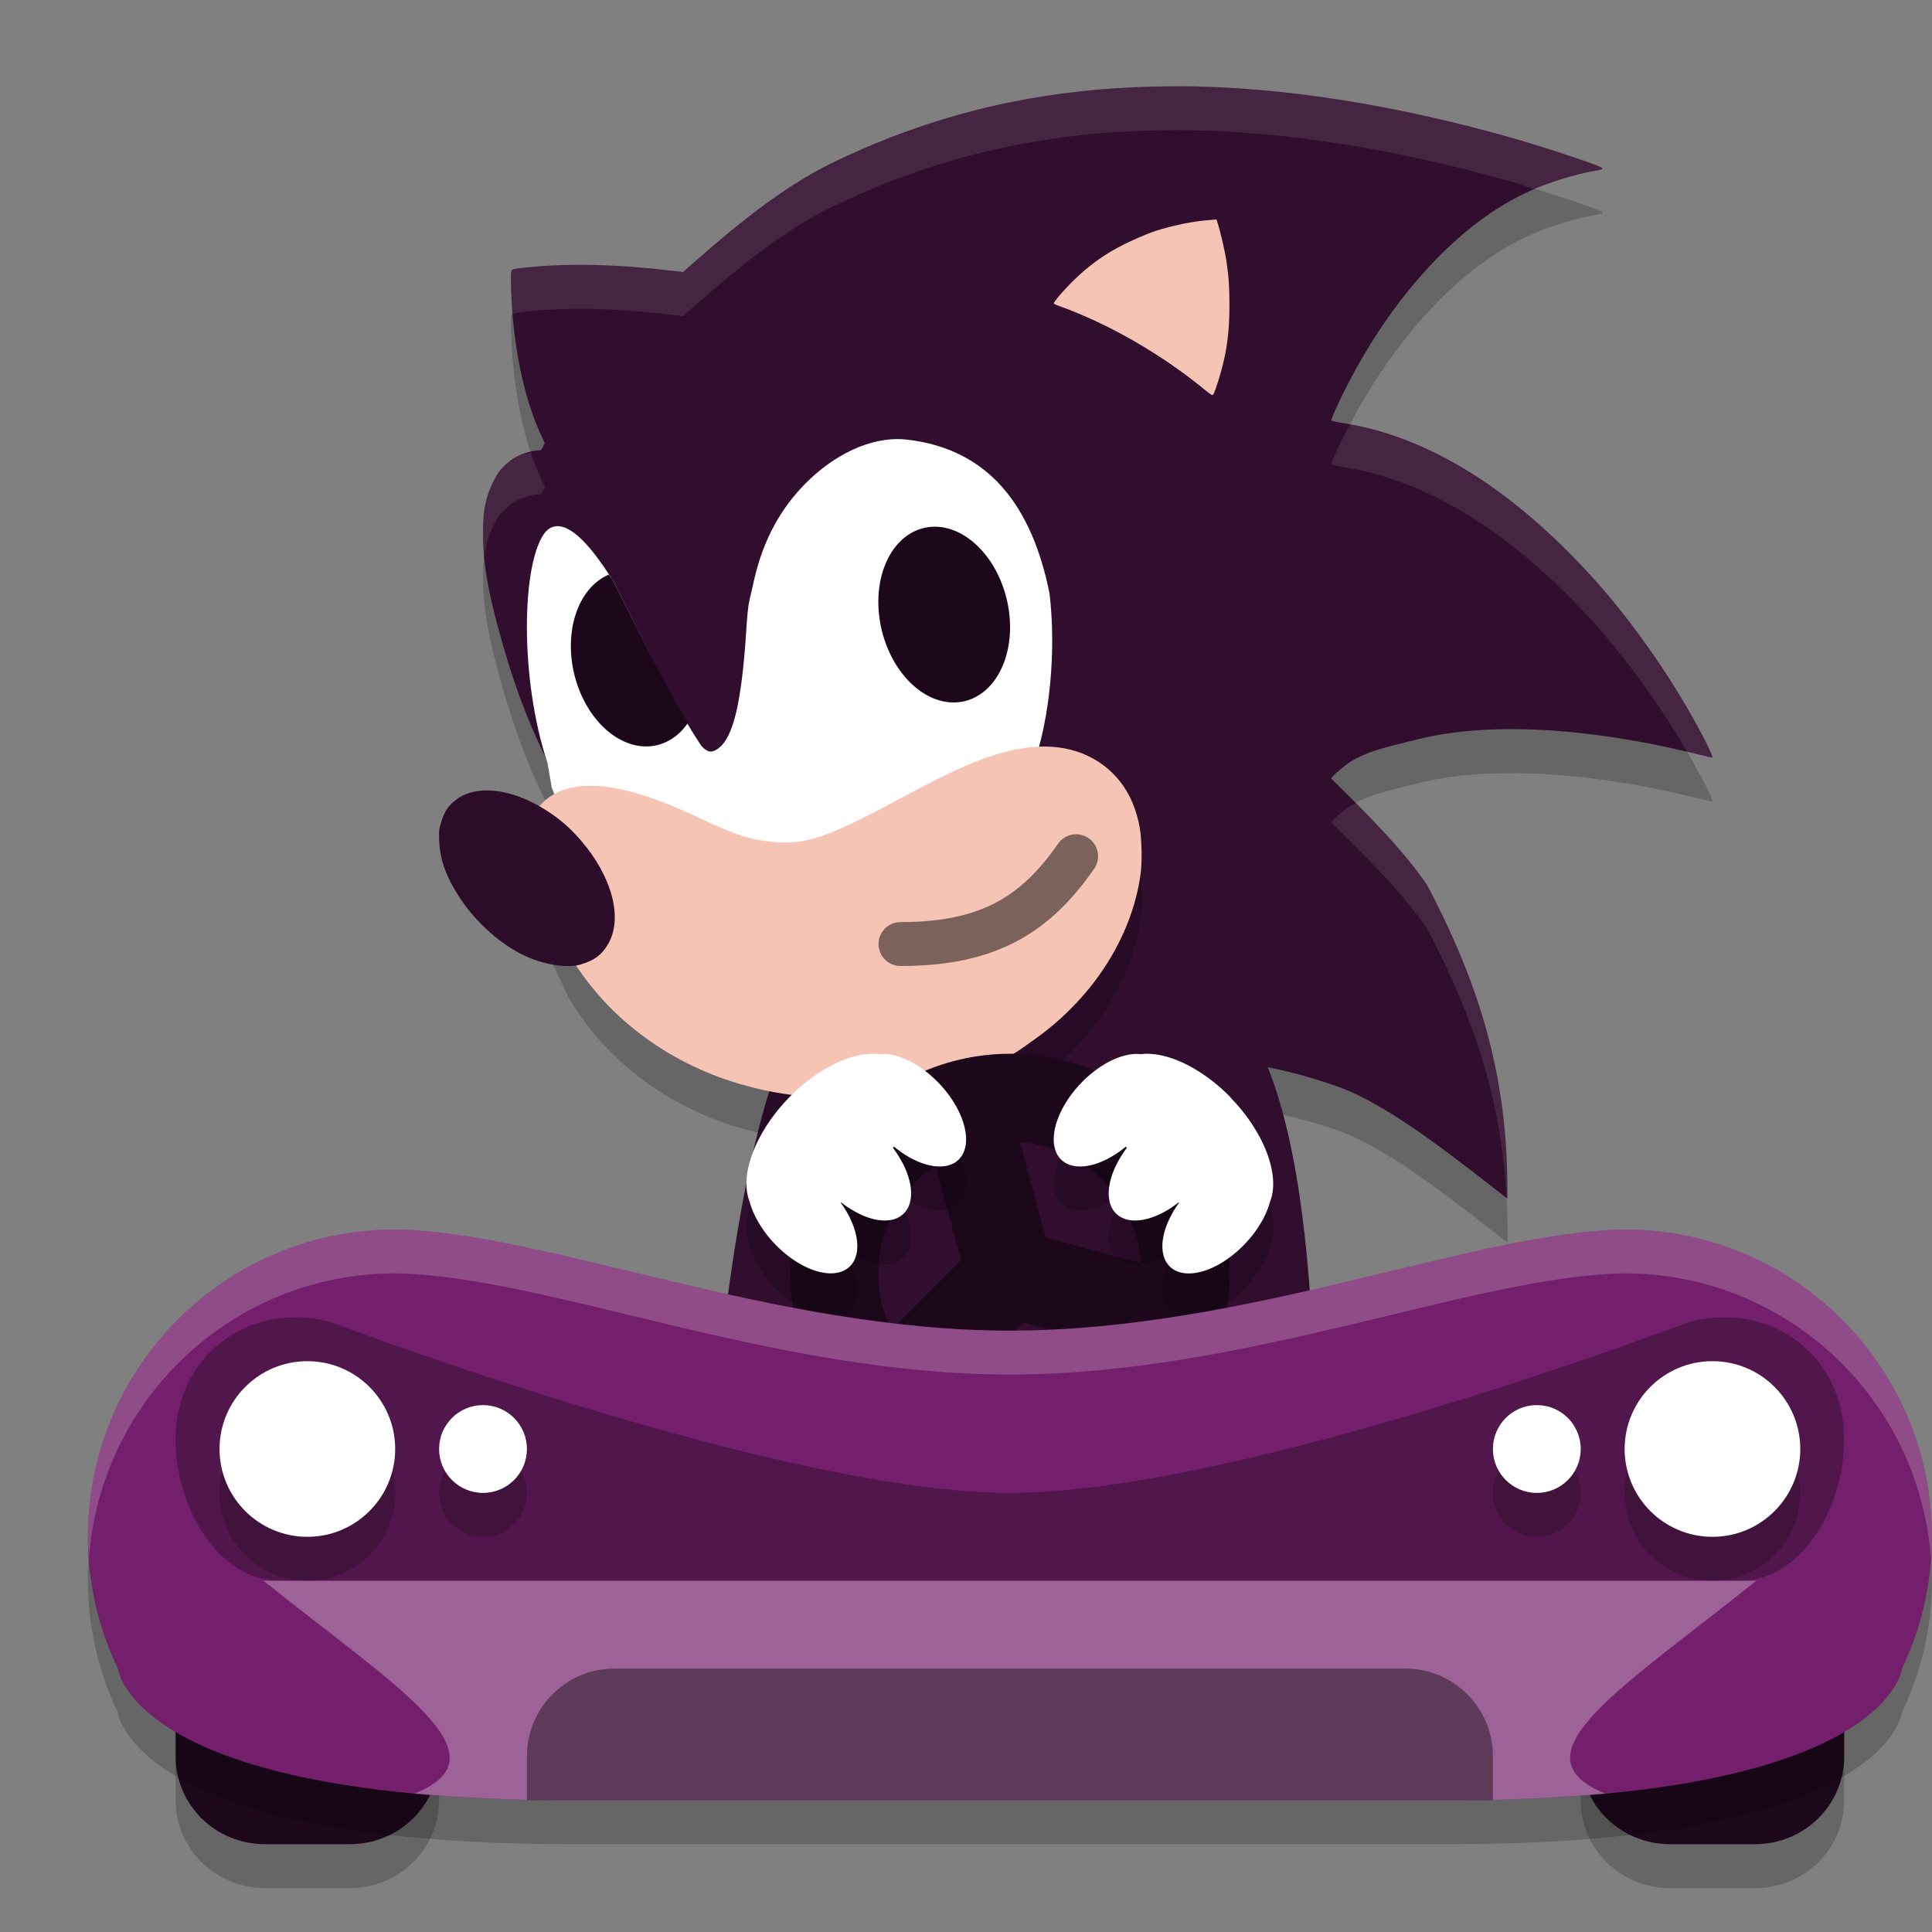 <svg xmlns="http://www.w3.org/2000/svg" width="22" height="22" version="1">
 <rect width="100%" height="100%" fill="#808080" stroke="none"/>
 <path style="opacity:0.2" d="M 3.016,15.5 C 2.454,15.5 2,15.946 2,16.5 v 4 c 0,0.554 0.454,1 1.016,1 h 0.969 C 4.546,21.5 5,21.054 5,20.5 v -4 c 0,-0.554 -0.454,-1 -1.016,-1 z m 15.998,0 C 18.452,15.5 18,15.946 18,16.5 v 4 c 0,0.554 0.454,1 1.016,1 h 0.969 C 20.547,21.5 21,21.054 21,20.5 v -4 c 0,-0.554 -0.452,-1 -1.014,-1 h -0.971 z"/>
 <path style="opacity:0.2" d="m 13.383,1.482 c -0.376,6.9e-4 -0.74,0.02 -1.089,0.059 C 11.244,1.656 10.33,1.943 9.481,2.353 8.899,2.634 8.332,3.109 7.866,3.521 L 7.778,3.598 7.608,3.578 C 7.026,3.509 6.472,3.497 6.015,3.544 5.823,3.564 5.828,3.562 5.82,3.603 5.813,3.641 5.822,3.912 5.836,4.072 5.886,4.652 5.999,5.108 6.169,5.473 l 0.034,0.073 -0.021,0.041 c -0.019,0.039 -0.022,0.042 -0.056,0.042 -0.058,5e-7 -0.175,0.034 -0.248,0.072 C 5.834,5.724 5.788,5.76 5.741,5.807 5.681,5.866 5.662,5.893 5.617,5.984 5.523,6.176 5.493,6.345 5.501,6.644 c 0.007,0.252 0.041,0.479 0.12,0.807 0.254,1.016 0.652,2.084 1.415,2.836 0.615,0.68 1.258,1.28 2.139,1.687 C 8.607,12.912 8.271,14.694 8,18 h 7 c 0,-2.626 -0.148,-4.295 -0.562,-5.342 0.271,0.055 0.537,0.122 0.813,0.221 0.612,0.225 1.411,0.883 1.916,1.271 0.013,-1.28 -0.26,-2.327 -0.913,-3.567 -0.274,-0.407 -0.703,-0.829 -1.094,-1.217 0,-0.015 0.088,-0.096 0.174,-0.159 0.199,-0.148 0.481,-0.205 0.813,-0.288 0.788,-0.197 1.909,-0.14 3.137,0.159 0.115,0.028 0.211,0.051 0.213,0.051 0.028,0 -0.154,-0.351 -0.355,-0.688 -0.299,-0.497 -0.68,-1.012 -1.04,-1.402 -0.859,-0.933 -1.796,-1.555 -2.784,-1.716 -0.097,-0.016 -0.157,-0.029 -0.157,-0.036 0,-0.023 0.074,-0.185 0.169,-0.373 0.517,-1.02 1.281,-1.878 2.099,-2.24 0.224,-0.099 0.524,-0.192 0.728,-0.225 0.079,-0.013 0.101,-0.022 0.087,-0.036 C 18.214,2.386 17.642,2.194 17.27,2.087 15.961,1.71 14.611,1.48 13.383,1.482 Z"/>
 <path style="fill:#310d2e" d="M 11.191,10.5 C 14.219,10.474 15,11.453 15,17.5 H 8 c 0.498,-6.076 1.209,-7.027 3.191,-7 z"/>
 <path style="fill:#310d2e" d="m 13.383,0.982 c 1.228,-0.002 2.579,0.227 3.887,0.604 0.373,0.108 0.945,0.299 0.972,0.325 0.015,0.014 -0.009,0.023 -0.088,0.036 -0.203,0.033 -0.503,0.125 -0.727,0.225 -0.817,0.362 -1.582,1.221 -2.099,2.241 -0.095,0.188 -0.168,0.35 -0.168,0.373 0,0.007 0.059,0.02 0.157,0.036 0.988,0.161 1.926,0.783 2.784,1.716 0.36,0.391 0.741,0.905 1.04,1.403 0.202,0.336 0.383,0.687 0.355,0.687 -0.002,0 -0.098,-0.023 -0.213,-0.051 -1.228,-0.299 -2.349,-0.356 -3.137,-0.159 -0.332,0.083 -0.615,0.139 -0.814,0.288 -0.085,0.064 -0.173,0.144 -0.173,0.159 0.391,0.388 0.82,0.81 1.094,1.217 0.653,1.24 0.925,2.287 0.912,3.567 -0.505,-0.388 -1.304,-1.046 -1.915,-1.27 -0.721,-0.257 -1.363,-0.341 -2.251,-0.387 -0.247,-0.013 -1.167,-0.009 -1.176,0.013 C 9.297,11.986 8.136,11.003 7.036,9.787 6.273,9.035 5.875,7.966 5.621,6.95 5.542,6.623 5.508,6.396 5.501,6.144 5.493,5.845 5.523,5.676 5.617,5.484 5.662,5.393 5.681,5.366 5.741,5.306 5.788,5.26 5.835,5.224 5.879,5.201 5.952,5.163 6.069,5.129 6.127,5.129 c 0.033,0 0.038,-0.003 0.056,-0.042 l 0.02,-0.042 -0.034,-0.073 C 5.999,4.608 5.886,4.152 5.835,3.572 5.822,3.412 5.813,3.141 5.82,3.102 c 0.008,-0.04 0.003,-0.039 0.194,-0.058 0.457,-0.047 1.012,-0.035 1.594,0.034 l 0.17,0.02 0.088,-0.078 C 8.331,2.609 8.899,2.134 9.482,1.852 10.33,1.442 11.244,1.156 12.294,1.041 c 0.348,-0.038 0.713,-0.058 1.089,-0.058 z"/>
 <path style="fill:#ffffff" d="m 10.157,5.002 c 0.057,-0.004 0.115,-0.002 0.171,0.004 0.945,0.109 1.427,0.773 1.623,1.752 0.077,0.644 0.006,1.411 -0.181,1.945 -0.018,0.05 -0.025,0.084 -0.019,0.089 0.005,0.005 0.038,0.003 0.086,-0.004 0.029,-0.005 0.103,-0.005 0.163,-0.007 V 10 H 6.686 L 6.283,8.969 6.234,8.686 C 5.917,7.735 5.937,6.417 6.204,6.066 c 0.016,-0.021 0.046,-0.046 0.066,-0.056 0.17,-0.084 0.408,0.119 0.712,0.606 0.57,1.132 0.713,1.434 1.003,1.876 0.07,0.074 0.11,0.083 0.177,0.042 C 8.342,8.424 8.445,8.039 8.501,7.132 8.52,6.834 8.537,6.84 8.571,6.676 8.658,6.257 8.813,5.922 9.053,5.636 9.344,5.288 9.755,5.027 10.157,5.002 Z"/>
 <path style="fill:#f6c4b4" d="m 13.852,2.499 0.016,0.049 c 0.028,0.088 0.079,0.306 0.095,0.41 0.028,0.177 0.037,0.31 0.037,0.509 0,0.345 -0.034,0.576 -0.131,0.882 C 13.83,4.471 13.817,4.499 13.802,4.499 c -0.005,0 -0.051,-0.034 -0.101,-0.075 -0.489,-0.4 -1.1,-0.749 -1.656,-0.945 -0.023,-0.008 -0.043,-0.019 -0.045,-0.024 -0.006,-0.016 0.159,-0.203 0.268,-0.303 0.196,-0.182 0.377,-0.301 0.632,-0.417 0.092,-0.042 0.209,-0.09 0.261,-0.106 0.193,-0.062 0.426,-0.11 0.601,-0.122 z"/>
 <path style="fill:#f5beac" d="m 6.544,9.516 c 0.132,9e-4 0.286,0.062 0.386,0.154 0.066,0.061 0.096,0.113 0.097,0.167 C 7.03,9.954 6.891,9.997 6.687,9.944 6.546,9.907 6.411,9.812 6.364,9.719 6.306,9.601 6.363,9.526 6.518,9.517 c 0.009,-5e-4 0.017,-6.5e-4 0.026,-6.5e-4 z"/>
 <path style="fill:#f5beac" d="m 6.532,9.522 c -0.154,0.001 -0.219,0.079 -0.163,0.196 0.04,0.083 0.181,0.182 0.317,0.222 0.06,0.018 0.18,0.027 0.22,0.016 0.075,-0.02 0.117,-0.063 0.117,-0.119 0,-0.079 -0.103,-0.189 -0.236,-0.251 -0.104,-0.049 -0.167,-0.064 -0.255,-0.064 z"/>
 <path style="fill:#f5beac" d="m 12.023,9.819 c -0.133,7e-4 -0.197,0.042 -0.301,0.198 -0.171,0.254 -0.347,0.423 -0.578,0.553 -0.184,0.104 -0.394,0.165 -0.599,0.175 -0.068,0.003 -0.137,0.013 -0.177,0.024 -0.056,0.016 -0.072,0.026 -0.123,0.077 -0.049,0.049 -0.061,0.068 -0.078,0.122 -0.011,0.035 -0.02,0.08 -0.02,0.099 0,0.019 0.009,0.064 0.02,0.099 0.017,0.054 0.029,0.073 0.078,0.122 0.049,0.049 0.068,0.061 0.122,0.078 0.06,0.019 0.164,0.024 0.253,0.013 0.221,-0.026 0.3,-0.043 0.468,-0.097 0.317,-0.104 0.596,-0.276 0.843,-0.521 0.166,-0.165 0.357,-0.421 0.392,-0.527 0.051,-0.151 -0.018,-0.312 -0.162,-0.384 -0.055,-0.027 -0.071,-0.031 -0.137,-0.03 z"/>
 <path style="fill:#f5beac" d="m 11.887,12.445 c -0.005,3.67e-4 -0.01,7e-4 -0.014,10e-4 -0.045,0.004 -0.099,0.008 -0.136,0.01 0.023,-0.001 0.052,-0.004 0.087,-0.007 0.017,-0.002 0.039,-0.003 0.063,-0.004 z"/>
 <path style="opacity:0.2" d="m 12.324,9.079 c 0.358,0.147 0.583,0.438 0.655,0.849 0.023,0.129 0.028,0.396 0.009,0.526 -0.102,0.739 -0.568,1.444 -1.252,1.913 -0.342,0.252 -0.55,0.319 -0.932,0.459 -0.376,0.117 -0.775,0.174 -1.22,0.174 -0.436,3.2e-4 -0.78,-0.046 -1.16,-0.157 -0.841,-0.245 -1.548,-0.787 -1.959,-1.503 -0.297,-0.641 -0.624,-1.187 -0.38,-1.58 0.394,-0.635 1.47,-0.136 1.887,0.058 0.376,0.175 0.513,0.224 0.71,0.254 0.444,0.068 0.685,-0.004 1.517,-0.452 C 10.848,9.281 11.632,8.812 12.324,9.079 Z"/>
 <path style="fill:#f6c4b4" d="m 12.324,8.579 c 0.358,0.147 0.583,0.438 0.655,0.849 0.023,0.129 0.028,0.396 0.009,0.526 -0.102,0.739 -0.568,1.444 -1.252,1.913 -0.342,0.252 -0.55,0.319 -0.932,0.459 -0.376,0.117 -0.775,0.174 -1.22,0.174 -0.436,3.2e-4 -0.78,-0.046 -1.16,-0.157 -0.841,-0.245 -1.548,-0.787 -1.959,-1.503 -0.297,-0.641 -0.624,-1.187 -0.38,-1.58 0.394,-0.635 1.47,-0.136 1.887,0.058 0.376,0.175 0.513,0.224 0.71,0.254 0.444,0.068 0.685,-0.004 1.517,-0.452 0.648,-0.338 1.433,-0.807 2.125,-0.541 z"/>
 <path style="fill:#2d0c2a" d="M 6.62,10.98 C 6.774,10.933 6.852,10.873 6.925,10.749 7.095,10.457 6.971,9.984 6.617,9.573 6.485,9.42 6.362,9.315 6.194,9.211 5.811,8.976 5.427,8.934 5.198,9.103 c -0.088,0.065 -0.132,0.128 -0.169,0.243 -0.03,0.094 -0.032,0.11 -0.028,0.223 0.009,0.223 0.075,0.408 0.231,0.649 0.192,0.295 0.491,0.557 0.778,0.681 0.215,0.093 0.465,0.127 0.61,0.082 z"/>
 <ellipse style="fill:#1d081b" cx="-9.729" cy="7.592" rx=".738" ry="1.009" transform="matrix(-0.999,0.054,0.136,0.991,0,0)"/>
 <path style="opacity:0.5;fill:none;stroke:#000000;stroke-width:0.5;stroke-linecap:round" d="m 12.254,9.75 c -0.463,0.667 -1,1 -2,1"/>
 <path style="fill:#1d081b" d="M 3.016,15 C 2.454,15 2,15.446 2,16 v 4 c 0,0.554 0.454,1 1.016,1 h 0.969 C 4.546,21 5,20.554 5,20 V 16 C 5,15.446 4.546,15 3.984,15 Z m 15.998,0 C 18.452,15 18,15.446 18,16 v 4 c 0,0.554 0.454,1 1.016,1 h 0.969 C 20.547,21 21,20.554 21,20 v -4 c 0,-0.554 -0.452,-1 -1.014,-1 h -0.971 z"/>
 <path style="opacity:0.2" d="M 4.5,14.5 C 2.567,14.5 1,16.067 1,18 1.001,18.519 1.118,19.032 1.342,19.5 1.342,19.5 1.5,21 6.5,21 h 5 5 c 5,0 5.158,-1.5 5.158,-1.5 C 21.882,19.032 21.999,18.519 22,18 c 0,-1.933 -1.567,-3.5 -3.5,-3.5 -1.714,0.026 -4.291,1.152 -7,1.152 -2.709,0 -5.286,-1.126 -7,-1.152 z"/>
 <path style="fill:#1d081b" d="m 13.268,12.732 a 2.5,2.5 0 0 0 -3.536,0 2.5,2.5 0 0 0 0,3.536 2.5,2.5 0 0 0 3.536,0 2.5,2.5 0 0 0 0,-3.536 z M 12.561,13.439 a 1.5,1.5 0 0 1 0.434,0.944 l -1.087,-0.291 -0.291,-1.086 a 1.5,1.5 0 0 1 0.944,0.433 z m 0.176,1.909 a 1.5,1.5 0 0 1 -0.176,0.212 1.5,1.5 0 0 1 -1.706,0.292 l 0.795,-0.795 1.087,0.291 z m -2.085,-2.084 0.291,1.086 -0.795,0.795 a 1.5,1.5 0 0 1 0.291,-1.706 1.5,1.5 0 0 1 0.212,-0.175 z"/>
 <path style="opacity:0.1;fill:#ffffff" d="M 2.515,15 C 1.953,15 1.5,15.446 1.5,16 v 0.5 c 0,-0.554 0.453,-1 1.015,-1 h 0.971 C 4.047,15.5 4.5,15.946 4.5,16.5 V 16 c 0,-0.554 -0.453,-1 -1.015,-1 z m 17,0 c -0.562,0 -1.014,0.446 -1.014,1 v 0.5 c 0,-0.554 0.453,-1 1.015,-1 h 0.971 c 0.562,0 1.015,0.446 1.015,1 V 16 c 0,-0.554 -0.453,-1 -1.015,-1 h -0.971 z"/>
 <path style="opacity:0.2" d="m 9.964,12.501 a 0.649,1.179 43.487 0 0 -0.979,0.497 0.649,1.179 43.487 0 0 -0.448,1.185 0.779,0.439 46.563 0 0 0.296,0.491 0.779,0.439 46.563 0 0 0.849,0.244 0.779,0.439 46.563 0 0 -0.109,-0.722 0.649,1.179 43.487 0 0 0.006,-0.004 0.779,0.439 46.563 0 0 0.716,0.123 0.779,0.439 46.563 0 0 -0.125,-0.743 0.649,1.179 43.487 0 0 0.01,-0.017 0.779,0.439 46.563 0 0 0.742,0.145 0.779,0.439 46.563 0 0 -0.237,-0.874 0.779,0.439 46.563 0 0 -0.675,-0.322 0.649,1.179 43.487 0 0 -0.044,-0.003 z m 3.072,0 a 1.179,0.649 46.513 0 0 -0.044,0.003 0.439,0.779 43.437 0 0 -0.675,0.322 0.439,0.779 43.437 0 0 -0.237,0.874 0.439,0.779 43.437 0 0 0.742,-0.145 1.179,0.649 46.513 0 0 0.01,0.017 0.439,0.779 43.437 0 0 -0.125,0.743 0.439,0.779 43.437 0 0 0.716,-0.123 1.179,0.649 46.513 0 0 0.006,0.004 0.439,0.779 43.437 0 0 -0.109,0.722 0.439,0.779 43.437 0 0 0.849,-0.244 0.439,0.779 43.437 0 0 0.296,-0.491 1.179,0.649 46.513 0 0 -0.448,-1.185 1.179,0.649 46.513 0 0 -0.979,-0.497 z"/>
 <path style="fill:#ffffff" d="m 14.015,12.498 a 1.179,0.649 46.513 0 0 -1.024,-0.494 0.439,0.779 43.437 0 0 -0.675,0.323 0.439,0.779 43.437 0 0 -0.237,0.873 0.439,0.779 43.437 0 0 0.742,-0.144 1.179,0.649 46.513 0 0 0.01,0.016 0.439,0.779 43.437 0 0 -0.126,0.743 0.439,0.779 43.437 0 0 0.716,-0.123 1.179,0.649 46.513 0 0 0.005,0.004 0.439,0.779 43.437 0 0 -0.109,0.722 0.439,0.779 43.437 0 0 0.849,-0.243 0.439,0.779 43.437 0 0 0.296,-0.491 1.179,0.649 46.513 0 0 -0.449,-1.185 z"/>
 <path style="fill:#ffffff" d="m 8.985,12.498 a 0.649,1.179 43.487 0 1 1.024,-0.494 0.779,0.439 46.563 0 1 0.675,0.323 0.779,0.439 46.563 0 1 0.237,0.873 0.779,0.439 46.563 0 1 -0.742,-0.144 0.649,1.179 43.487 0 1 -0.01,0.016 0.779,0.439 46.563 0 1 0.126,0.743 0.779,0.439 46.563 0 1 -0.716,-0.123 0.649,1.179 43.487 0 1 -0.005,0.004 A 0.779,0.439 46.563 0 1 9.68,14.418 0.779,0.439 46.563 0 1 8.832,14.174 0.779,0.439 46.563 0 1 8.536,13.683 0.649,1.179 43.487 0 1 8.985,12.498 Z"/>
 <path style="fill:#731f6b" d="M 4.5,14 C 2.567,14 1,15.567 1,17.5 1.001,18.019 1.118,18.532 1.342,19 1.342,19 1.5,20.5 6.5,20.5 h 5 5 c 5,0 5.158,-1.5 5.158,-1.5 C 21.882,18.532 21.999,18.019 22,17.5 22,15.567 20.433,14 18.5,14 c -1.714,0.026 -4.291,1.152 -7,1.152 -2.709,0 -5.286,-1.126 -7,-1.152 z"/>
 <path style="opacity:0.3" d="M 3.485,15.005 C 2.794,14.947 2.175,15.383 2.031,16.078 1.867,16.873 2.363,18 3.191,18 H 11.5 19.809 c 0.828,0 1.324,-1.127 1.16,-1.922 -0.164,-0.795 -0.949,-1.25 -1.754,-1.017 C 19.215,15.061 14.117,17 11.5,17 8.883,17 3.785,15.061 3.785,15.061 3.685,15.032 3.584,15.014 3.485,15.005 Z"/>
 <path style="opacity:0.2" d="m 3.5,16 a 1,1 0 0 0 -1,1 1,1 0 0 0 1,1 1,1 0 0 0 1,-1 1,1 0 0 0 -1,-1 z m 16,0 a 1,1 0 0 0 -1,1 1,1 0 0 0 1,1 1,1 0 0 0 1,-1 1,1 0 0 0 -1,-1 z m -14,0.5 A 0.5,0.5 0 0 0 5,17 0.5,0.5 0 0 0 5.5,17.5 0.5,0.5 0 0 0 6,17 0.5,0.5 0 0 0 5.5,16.5 Z m 12,0 A 0.5,0.5 0 0 0 17,17 0.5,0.5 0 0 0 17.5,17.5 0.5,0.5 0 0 0 18,17 0.5,0.5 0 0 0 17.5,16.5 Z"/>
 <circle style="fill:#ffffff" cx="3.5" cy="16.5" r="1"/>
 <circle style="fill:#ffffff" cx="19.5" cy="16.5" r="1"/>
 <circle style="fill:#ffffff" cx="5.5" cy="16.5" r=".5"/>
 <circle style="fill:#ffffff" cx="17.5" cy="16.5" r=".5"/>
 <path style="opacity:0.3;fill:#ffffff" d="m 3,18 c 1.505,1.209 2.801,1.984 1.723,2.423 C 5.236,20.471 5.819,20.5 6.5,20.5 h 5 5 c 0.681,0 1.264,-0.029 1.777,-0.077 C 17.199,19.984 18.495,19.209 20,18 h -8.5 z"/>
 <path style="opacity:0.4" d="m 7,19 c -0.554,0 -1,0.446 -1,1 v 0.5 h 0.5 5 5 c 0.13,0 0.5,0 0.5,0 0,0 0,-0.319 0,-0.5 0,-0.554 -0.446,-1 -1,-1 z"/>
 <path style="fill:#1d081b" d="m 6.933,6.543 a 1.013,0.733 76.828 0 0 -0.42,0.996 1.013,0.733 76.828 0 0 0.875,0.96 1.013,0.733 76.828 0 0 0.446,-0.267 C 7.628,7.89 7.444,7.532 6.982,6.615 6.965,6.587 6.95,6.569 6.933,6.543 Z"/>
 <path style="opacity:0.1;fill:#ffffff" d="m 13.383,0.982 c -0.376,6.9e-4 -0.74,0.02 -1.089,0.059 -1.05,0.115 -1.964,0.402 -2.812,0.812 C 8.899,2.134 8.332,2.609 7.866,3.021 L 7.778,3.098 7.608,3.078 c -0.583,-0.069 -1.136,-0.081 -1.594,-0.034 -0.192,0.02 -0.187,0.018 -0.194,0.059 -0.007,0.039 0.002,0.31 0.016,0.47 2.375e-4,0.003 7.5e-4,0.005 10e-4,0.008 0.013,-0.014 0.044,-0.022 0.178,-0.036 0.457,-0.047 1.011,-0.035 1.594,0.034 l 0.17,0.02 0.088,-0.077 C 8.332,3.109 8.899,2.634 9.481,2.353 c 0.848,-0.41 1.763,-0.696 2.812,-0.812 0.348,-0.038 0.713,-0.058 1.089,-0.059 1.228,-0.002 2.578,0.227 3.887,0.604 0.079,0.023 0.116,0.041 0.205,0.068 0.218,-0.092 0.49,-0.176 0.681,-0.207 0.079,-0.013 0.101,-0.022 0.087,-0.036 C 18.214,1.886 17.642,1.694 17.27,1.587 15.961,1.21 14.611,0.98 13.383,0.982 Z M 15.372,4.835 c -0.014,0.026 -0.029,0.051 -0.043,0.078 -0.095,0.188 -0.169,0.35 -0.169,0.373 0,0.007 0.06,0.02 0.157,0.036 0.988,0.161 1.925,0.783 2.784,1.716 0.36,0.391 0.741,0.905 1.04,1.402 0.026,0.044 0.043,0.079 0.068,0.122 0.025,0.006 0.049,0.008 0.074,0.015 0.115,0.028 0.211,0.051 0.213,0.051 0.028,0 -0.154,-0.351 -0.355,-0.688 C 18.843,7.443 18.461,6.929 18.102,6.538 17.259,5.623 16.34,5.01 15.372,4.835 Z M 6.044,5.153 C 5.987,5.166 5.927,5.176 5.879,5.201 5.834,5.224 5.788,5.26 5.741,5.307 5.681,5.366 5.662,5.393 5.617,5.484 5.523,5.676 5.493,5.845 5.501,6.144 c 0.002,0.063 0.011,0.125 0.017,0.187 0.017,-0.125 0.045,-0.235 0.1,-0.346 0.045,-0.091 0.064,-0.118 0.124,-0.178 0.047,-0.046 0.093,-0.082 0.138,-0.105 0.073,-0.038 0.19,-0.072 0.248,-0.072 0.033,0 0.037,-0.003 0.056,-0.042 l 0.021,-0.041 -0.034,-0.073 C 6.123,5.374 6.082,5.266 6.044,5.153 Z M 15.437,9.146 c -0.035,0.019 -0.071,0.036 -0.103,0.06 -0.085,0.064 -0.174,0.144 -0.174,0.159 0.391,0.388 0.82,0.809 1.094,1.217 0.564,1.072 0.844,2 0.901,3.059 0.003,0.003 0.009,0.006 0.012,0.009 0.013,-1.28 -0.26,-2.327 -0.913,-3.567 C 16.044,9.77 15.742,9.454 15.437,9.146 Z"/>
 <path style="opacity:0.2;fill:#ffffff" d="M 4.5,14 C 2.567,14 1,15.567 1,17.5 1,17.579 1.008,17.658 1.014,17.736 1.149,15.927 2.656,14.5 4.5,14.5 c 1.714,0.026 4.291,1.152 7,1.152 2.709,0 5.286,-1.126 7,-1.152 1.844,0 3.351,1.427 3.486,3.236 C 21.992,17.658 22,17.579 22,17.5 22,15.567 20.433,14 18.5,14 c -1.714,0.026 -4.291,1.152 -7,1.152 -2.709,0 -5.286,-1.126 -7,-1.152 z"/>
</svg>
